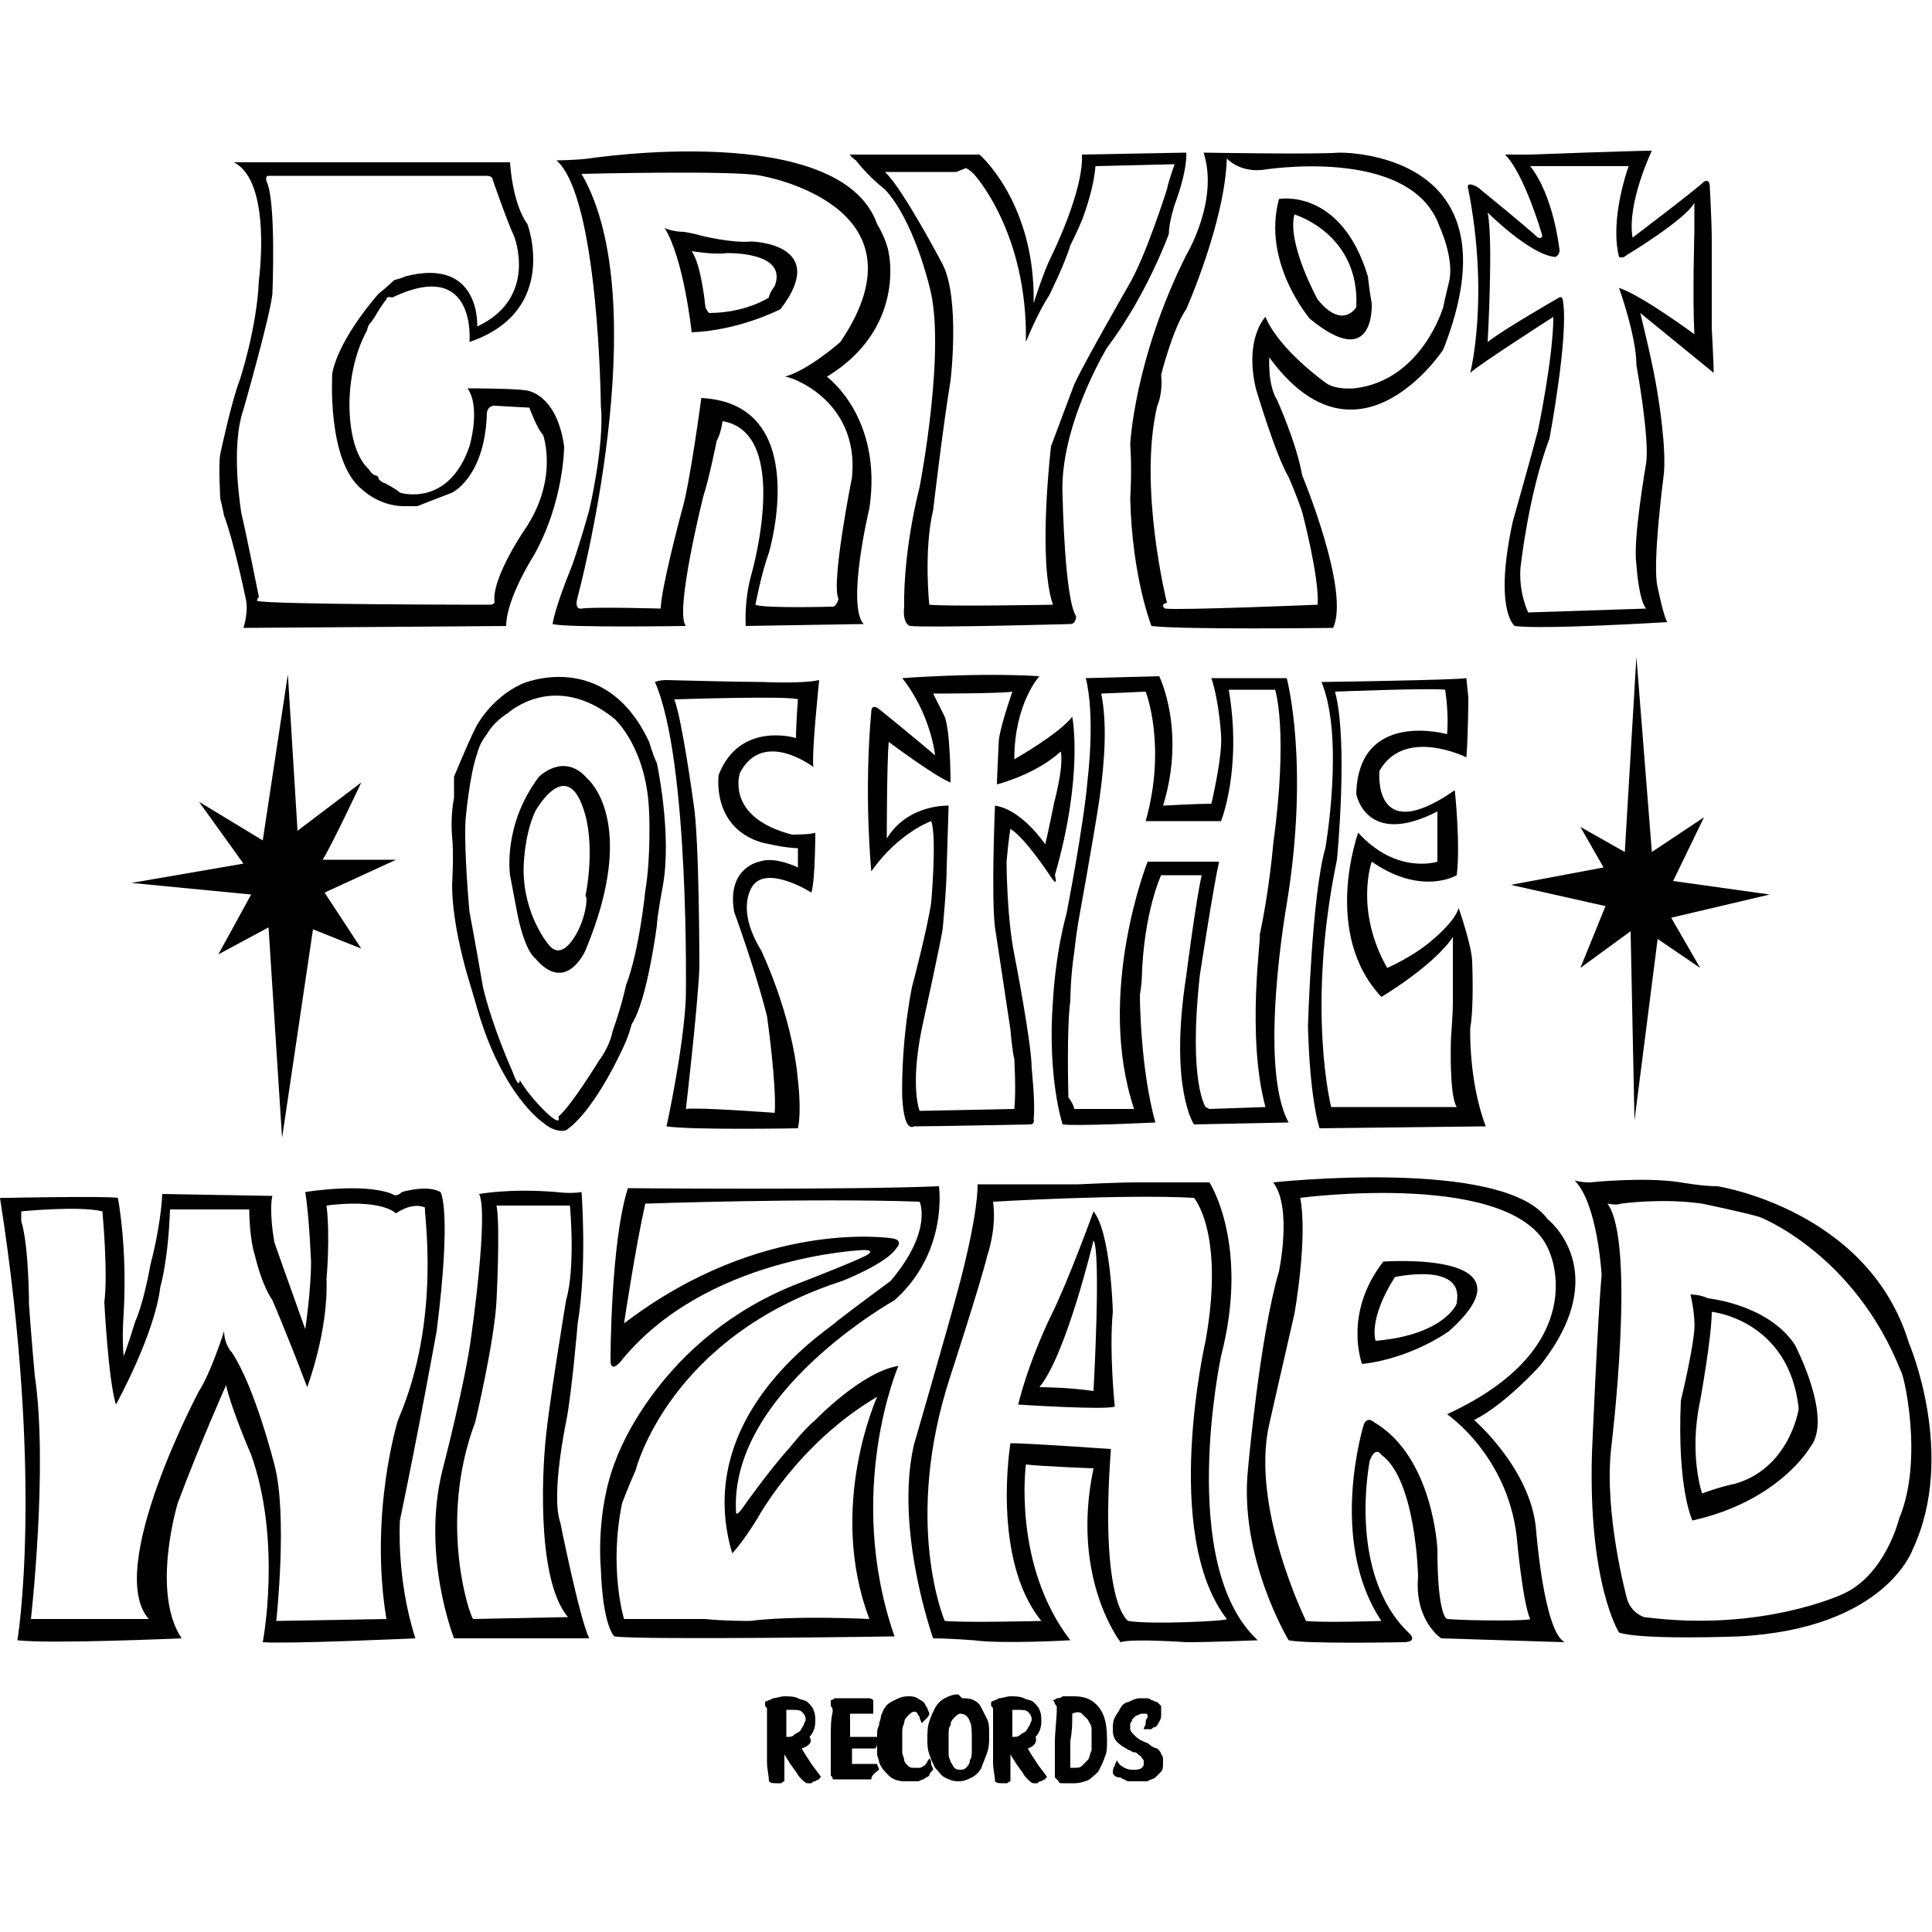 <?xml version="1.0" encoding="utf-8"?>
<!-- Generator: Adobe Illustrator 22.0.0, SVG Export Plug-In . SVG Version: 6.00 Build 0)  -->
<svg version="1.1" id="Layer_1" xmlns="http://www.w3.org/2000/svg" xmlns:xlink="http://www.w3.org/1999/xlink" x="0px" y="0px"
	 viewBox="0 0 100 100" style="enable-background:new 0 0 100 100;" xml:space="preserve">
<g id="Parts">
	<g id="Records_1_">
		<path d="M57.6,91.8c0-0.1,0-0.3,0.1-0.4c0-0.1,0.1-0.2,0.1-0.3c0.1,0.2,0.2,0.3,0.4,0.4c0.2,0.1,0.3,0.1,0.5,0.1
			c0.1,0,0.3,0,0.4-0.1c0.1-0.1,0.1-0.1,0.1-0.3c0-0.1,0-0.1-0.1-0.2c0-0.1-0.1-0.1-0.2-0.2c-0.1-0.1-0.1-0.1-0.2-0.1
			c-0.1,0-0.2-0.1-0.2-0.1c-0.1,0-0.2-0.1-0.2-0.1c-0.1,0-0.1-0.1-0.2-0.1c-0.1-0.1-0.3-0.2-0.4-0.4c-0.1-0.2-0.1-0.3-0.1-0.5
			c0-0.2,0-0.4,0.1-0.6c0.1-0.2,0.2-0.3,0.3-0.5s0.3-0.3,0.4-0.3c0.2-0.1,0.4-0.2,0.6-0.2c0.1,0,0.2,0,0.3,0c0.1,0,0.2,0,0.3,0.1
			c0.1,0,0.2,0.1,0.3,0.1c0.1,0.1,0.1,0.1,0.2,0.2c0,0.2,0,0.3,0,0.5c0,0.2-0.1,0.3-0.2,0.5c0,0-0.1,0.1-0.1,0.1
			c-0.1,0-0.1,0-0.2,0.1c-0.1,0-0.2,0-0.2,0c-0.1,0-0.1,0-0.2,0c0-0.1,0.1-0.2,0.1-0.3c0-0.1,0-0.2,0.1-0.3c0-0.1,0-0.1,0-0.1
			c0,0,0-0.1-0.1-0.1c0,0-0.1,0-0.1,0c0,0-0.1,0-0.1,0c-0.1,0-0.2,0.1-0.3,0.1c-0.1,0.1-0.1,0.1-0.2,0.2c0,0.1-0.1,0.2-0.1,0.2
			c0,0.1,0,0.2,0,0.3c0,0.1,0.1,0.2,0.2,0.3c0.1,0.1,0.2,0.2,0.4,0.3c0.2,0.1,0.3,0.1,0.4,0.2c0.1,0.1,0.3,0.2,0.4,0.2
			c0.1,0.1,0.2,0.2,0.2,0.3c0.1,0.1,0.1,0.2,0.1,0.4c0,0.2,0,0.4-0.1,0.5c-0.1,0.1-0.2,0.2-0.3,0.3c-0.1,0.1-0.3,0.1-0.4,0.2
			c-0.2,0-0.3,0-0.5,0c-0.1,0-0.3,0-0.4,0c-0.1,0-0.2,0-0.3-0.1c-0.1,0-0.2-0.1-0.2-0.1C57.7,92,57.7,91.9,57.6,91.8z"/>
		<path d="M54.6,92c0-0.6,0-1.2,0-1.8c0-0.6,0.1-1.2,0.1-1.8c0-0.1,0-0.1-0.1-0.2c0,0,0-0.1-0.1-0.2c0,0,0.1,0,0.2-0.1
			c0.1,0,0.2,0,0.3-0.1c0.1,0,0.2,0,0.3,0c0.1,0,0.2,0,0.3,0c0.6,0,1,0.2,1.3,0.6c0.3,0.4,0.4,0.9,0.4,1.7c0,0.3,0,0.6-0.1,0.8
			c-0.1,0.3-0.2,0.5-0.3,0.7c-0.1,0.2-0.3,0.3-0.5,0.5c-0.2,0.1-0.5,0.2-0.8,0.2c-0.1,0-0.2,0-0.3,0c-0.1,0-0.2,0-0.3,0
			c-0.1,0-0.2,0-0.2-0.1C54.7,92.1,54.6,92,54.6,92z M55.4,91.5c0.1,0,0.1,0,0.2,0c0.2,0,0.3,0,0.4-0.1c0.1-0.1,0.2-0.2,0.3-0.3
			c0.1-0.1,0.1-0.3,0.2-0.5c0-0.2,0-0.3,0-0.5c0-0.2,0-0.4,0-0.6c0-0.2-0.1-0.3-0.2-0.5c-0.1-0.1-0.2-0.2-0.3-0.3
			c-0.1-0.1-0.3-0.1-0.5,0c0,0.5,0,0.9-0.1,1.4C55.4,90.5,55.4,91,55.4,91.5z"/>
		<path d="M53.2,90.5c0.1,0.2,0.3,0.5,0.5,0.8c0.2,0.3,0.4,0.5,0.5,0.7c0,0-0.1,0-0.1,0.1c0,0-0.1,0-0.2,0.1c-0.1,0-0.1,0-0.2,0.1
			c-0.1,0-0.1,0-0.2,0c-0.1,0-0.2-0.1-0.3-0.2c-0.1-0.1-0.2-0.2-0.3-0.4c-0.1-0.1-0.2-0.3-0.3-0.4c-0.1-0.2-0.2-0.3-0.3-0.5
			c0,0.2,0,0.5,0,0.7c0,0.2,0,0.5,0,0.7c-0.1,0-0.1,0.1-0.2,0.1c-0.1,0-0.1,0-0.2,0c-0.2,0-0.3,0-0.4-0.1c0-0.3-0.1-0.6-0.1-1
			c0-0.3,0-0.7,0-1c0-0.3,0-0.6,0-0.9c0-0.3,0-0.5,0-0.8c0-0.1,0-0.1-0.1-0.2c0-0.1,0-0.1,0-0.2c0.1-0.1,0.3-0.1,0.4-0.2
			c0.2,0,0.4-0.1,0.6-0.1c0.2,0,0.5,0,0.7,0.1c0.2,0.1,0.4,0.1,0.5,0.2c0.1,0.1,0.3,0.3,0.3,0.4c0.1,0.2,0.1,0.4,0.1,0.6
			c0,0.3-0.1,0.6-0.3,0.8C53.7,90.2,53.5,90.4,53.2,90.5z M52.4,89.9C52.4,90,52.4,90,52.4,89.9c0.1,0,0.1,0,0.1,0
			c0.1,0,0.2,0,0.3-0.1c0.1-0.1,0.2-0.1,0.3-0.2c0.1-0.1,0.1-0.2,0.2-0.3c0-0.1,0.1-0.2,0.1-0.3c0-0.2-0.1-0.3-0.2-0.4
			c-0.1-0.1-0.3-0.1-0.6-0.1c0,0,0,0-0.1,0c0,0,0,0-0.1,0c0,0.2,0,0.3,0,0.4s0,0.2,0,0.3c0,0.1,0,0.2,0,0.3
			C52.4,89.8,52.4,89.9,52.4,89.9z"/>
		<path d="M49.8,87.9c0.2,0,0.4,0,0.6,0.1c0.2,0.1,0.3,0.2,0.4,0.4c0.1,0.2,0.2,0.4,0.3,0.6c0.1,0.2,0.1,0.5,0.1,0.8
			c0,0.3,0,0.6-0.1,0.9c-0.1,0.3-0.2,0.5-0.3,0.8c-0.1,0.2-0.3,0.4-0.5,0.5c-0.2,0.1-0.4,0.2-0.7,0.2c-0.3,0-0.5-0.1-0.7-0.2
			c-0.2-0.1-0.3-0.3-0.5-0.5c-0.1-0.2-0.2-0.4-0.3-0.7c-0.1-0.3-0.1-0.5-0.1-0.8c0-0.3,0-0.6,0.1-0.9c0.1-0.3,0.2-0.5,0.3-0.7
			c0.1-0.2,0.3-0.4,0.5-0.5c0.2-0.1,0.4-0.2,0.7-0.2C49.7,87.8,49.7,87.8,49.8,87.9C49.7,87.9,49.8,87.9,49.8,87.9z M49.7,88.7
			c-0.1,0-0.2,0.1-0.3,0.2c-0.1,0.1-0.2,0.2-0.2,0.4c-0.1,0.1-0.1,0.3-0.1,0.5c0,0.2,0,0.3,0,0.5c0,0.2,0,0.4,0,0.5
			c0,0.2,0.1,0.3,0.1,0.4c0.1,0.1,0.1,0.2,0.2,0.3c0.1,0.1,0.2,0.1,0.3,0.1c0.1,0,0.2,0,0.3-0.1c0.1-0.1,0.2-0.2,0.2-0.4
			c0.1-0.1,0.1-0.3,0.1-0.5c0-0.2,0-0.4,0-0.6c0-0.4,0-0.7-0.1-0.9C50.1,88.8,49.9,88.7,49.7,88.7z"/>
		<path d="M46.8,92.2c-0.3,0-0.6-0.1-0.8-0.3c-0.2-0.2-0.4-0.4-0.5-0.7c0-0.1-0.1-0.3-0.1-0.4c0-0.2,0-0.3,0-0.5c0-0.2,0-0.3,0-0.5
			c0-0.2,0-0.3,0.1-0.5c0-0.2,0.1-0.3,0.1-0.5c0.1-0.2,0.1-0.3,0.2-0.4c0.1-0.2,0.3-0.3,0.5-0.4c0.2-0.1,0.4-0.2,0.7-0.2
			c0.2,0,0.3,0,0.5,0.1c0.1,0.1,0.2,0.1,0.3,0.2c0.1,0.1,0.1,0.2,0.2,0.3c0,0.1,0.1,0.2,0.1,0.3c0,0.1-0.1,0.2-0.2,0.3
			c-0.1,0.1-0.2,0.2-0.2,0.2c0-0.1-0.1-0.2-0.1-0.3c0-0.1-0.1-0.1-0.1-0.2c0,0-0.1-0.1-0.1-0.1c0,0-0.1,0-0.1,0
			c-0.1,0-0.2,0.1-0.3,0.2c-0.1,0.1-0.2,0.2-0.2,0.4c-0.1,0.2-0.1,0.3-0.1,0.5c0,0.2,0,0.4,0,0.6c0,0.1,0,0.3,0,0.4
			c0,0.1,0.1,0.3,0.1,0.4c0,0.1,0.1,0.2,0.2,0.3c0.1,0.1,0.2,0.1,0.3,0.1c0.1,0,0.2,0,0.3,0c0.1,0,0.2-0.1,0.2-0.1
			c0.1,0,0.1-0.1,0.2-0.2c0-0.1,0.1-0.1,0.1-0.2c0.1,0.1,0.1,0.2,0.1,0.3c0,0.1,0.1,0.2,0.1,0.3c-0.1,0.1-0.2,0.2-0.2,0.3
			c-0.1,0.1-0.2,0.1-0.3,0.2c-0.1,0-0.2,0.1-0.3,0.1C46.9,92.2,46.8,92.2,46.8,92.2z"/>
		<path d="M45.1,92.1c-0.3,0-0.7,0-1,0c-0.4,0-0.7,0-1,0c0-0.1,0-0.1-0.1-0.2c0-0.1,0-0.1,0-0.2c0-0.1,0-0.1,0-0.2
			c0-0.1,0-0.2,0-0.3c0-0.5,0-0.9,0-1.3c0-0.4,0-0.9,0.1-1.3c0-0.1,0-0.2-0.1-0.3c0-0.1,0-0.2,0-0.3c0,0,0.1,0,0.2-0.1
			c0.1,0,0.2,0,0.4,0c0.1,0,0.3,0,0.4,0c0.2,0,0.3,0,0.5,0c0.1,0,0.3,0,0.4,0c0.1,0,0.2,0,0.3,0.1c0,0,0,0.1,0,0.2
			c0,0.1,0,0.1,0,0.2c0,0.1,0,0.1,0,0.2c0,0.1,0,0.1,0,0.1c-0.1,0-0.2,0-0.3,0c-0.1,0-0.2,0-0.3,0c-0.1,0-0.2,0-0.3,0
			c-0.1,0-0.2,0-0.3,0c0,0.1,0,0.1,0,0.3c0,0.1,0,0.2,0,0.3c0,0.1,0,0.2,0,0.3c0,0.1,0,0.2,0,0.3c0.1,0,0.2,0,0.3,0
			c0.1,0,0.2,0,0.4,0c0.1,0,0.2,0,0.4,0c0.1,0,0.2,0,0.3,0c0,0.1,0,0.2,0,0.3c0,0.1,0,0.2-0.1,0.3c-0.2,0-0.4,0-0.6,0
			c-0.2,0-0.4,0-0.6,0c0,0.1,0,0.1,0,0.2c0,0.1,0,0.2,0,0.2c0,0.1,0,0.2,0,0.2c0,0.1,0,0.2,0,0.2c0.1,0,0.2,0,0.3,0
			c0.1,0,0.3,0,0.4,0c0.1,0,0.2,0,0.4,0c0.1,0,0.2,0,0.2,0c0,0.1,0.1,0.2,0.1,0.3C45.1,91.9,45.1,92,45.1,92.1z"/>
		<path d="M41.5,90.5c0.1,0.2,0.3,0.5,0.5,0.8c0.2,0.3,0.4,0.5,0.5,0.7c0,0-0.1,0-0.1,0.1c0,0-0.1,0-0.2,0.1c-0.1,0-0.1,0-0.2,0.1
			c-0.1,0-0.1,0-0.2,0c-0.1,0-0.2-0.1-0.3-0.2c-0.1-0.1-0.2-0.2-0.3-0.4c-0.1-0.1-0.2-0.3-0.3-0.4c-0.1-0.2-0.2-0.3-0.3-0.5
			c0,0.2,0,0.5,0,0.7c0,0.2,0,0.5,0,0.7c-0.1,0-0.1,0.1-0.2,0.1c-0.1,0-0.1,0-0.2,0c-0.2,0-0.3,0-0.4-0.1c0-0.3-0.1-0.6-0.1-1
			c0-0.3,0-0.7,0-1c0-0.3,0-0.6,0-0.9c0-0.3,0-0.5,0-0.8c0-0.1,0-0.1-0.1-0.2c0-0.1,0-0.1,0-0.2c0.1-0.1,0.3-0.1,0.4-0.2
			c0.2,0,0.4-0.1,0.6-0.1c0.2,0,0.5,0,0.7,0.1c0.2,0.1,0.4,0.1,0.5,0.2c0.1,0.1,0.3,0.3,0.3,0.4c0.1,0.2,0.1,0.4,0.1,0.6
			c0,0.3-0.1,0.6-0.3,0.8C42.1,90.2,41.8,90.4,41.5,90.5z M40.7,89.9C40.8,90,40.8,90,40.7,89.9c0.1,0,0.1,0,0.1,0
			c0.1,0,0.2,0,0.3-0.1c0.1-0.1,0.2-0.1,0.3-0.2c0.1-0.1,0.1-0.2,0.2-0.3c0-0.1,0.1-0.2,0.1-0.3c0-0.2-0.1-0.3-0.2-0.4
			c-0.1-0.1-0.3-0.1-0.6-0.1c0,0,0,0-0.1,0c0,0,0,0-0.1,0c0,0.2,0,0.3,0,0.4c0,0.1,0,0.2,0,0.3c0,0.1,0,0.2,0,0.3
			C40.7,89.8,40.7,89.9,40.7,89.9z"/>
	</g>
	<g id="Wizard_1_">
		<g id="D_2_">
			<path d="M98.8,69.5c-2.1-6.9-9.9-8.1-9.9-8.1c-0.8,0-1.9-0.2-1.9-0.2c-1.9-0.3-4.7,0-4.7,0c-0.5,0-0.8-0.1-0.8-0.1
				c1.2,1.2,1.4,4.9,1.4,4.9c-0.2,2.1-0.5,9.2-0.5,9.2c-0.2,6.8,1.4,9.3,1.4,9.3c1.2,0.4,6.2,0.2,6.2,0.2c7.6-0.4,9-4.5,9-4.5
				C101.3,75.3,98.8,69.5,98.8,69.5z M98.3,78.6c0,0-0.7,2.9-2.9,3.9c0,0-4.2,2-10.3,1.2c0,0-0.7-0.2-0.9-1c0,0-1.2-4.4-0.8-7.8
				c0,0,1.3-10.6-0.2-12.6c0,0,0.5,0.1,0.7,0c0,0,2.1-0.3,4.2,0c0,0,2.4,0.5,3,0.7c0,0,4.9,1.9,7.3,8C98.5,71,99.6,75.5,98.3,78.6z"
				/>
			<path d="M88.4,67.2C88,67,87.5,67,87.5,67c0.2,0.9,0.2,1.4,0.2,1.4c0.1,0.8-0.7,4.1-0.7,4.1c-0.2,4.6,0.6,6.2,0.6,6.2
				c4.5-1,6.1-3.8,6.1-3.8c1.2-1.5-0.8-5.3-0.8-5.3C91.5,67.5,88.4,67.2,88.4,67.2z M89.8,76.8c0,0-0.6,0.1-1.7,0.5
				c0,0-0.7-2-0.1-4.8c0,0,0.6-3.3,0.6-4.6c0,0,4,0.4,4.5,5C93.1,73,92.6,76,89.8,76.8z"/>
		</g>
		<g id="R_4_">
			<path d="M79.5,79.1c-0.3-3.1-3.2-5.6-3.2-5.6c1.6-0.8,3.4-2.8,3.4-2.8c3.9-4.9,0.4-7.6,0.4-7.6c-2.3-3.2-14.2-1.9-14.2-1.9
				c1,1.3,0.3,4.6,0.3,4.6C65.2,69.2,64.6,76,64.6,76c-0.5,4.6,2.1,8.9,2.1,8.9c0.9,0.2,5.9,0.1,5.9,0.1c0.9,0,0.3-0.5,0.3-0.5
				c-3.2-3.1-2-8.9-2-8.9c0.3-0.8,0.6-0.3,0.6-0.3c1.8,1.3,1.9,6.3,1.9,6.3c-0.2,2.3,1.2,3.2,1.2,3.2L81,85
				C79.9,84.5,79.5,79.1,79.5,79.1z M74.9,83.8c0,0-0.5-0.1-0.5-3.6c0,0-0.2-4.8-3.3-6.6c0,0-0.3-0.3-0.5,0.1c0,0-1.9,6,0.9,10.2
				c0,0-3,0.1-3.9,0c0,0-2.9-5.9-1.9-10.2c0,0,0.7-3.1,1.3-5.7c0,0,0.7-3.9,0.3-6c0,0,11.3-1.5,12.9,2.8c0,0,2.3,4.9-5.3,8.4
				c0,0,3.1,2.1,3.6,6.3c0,0,0.3,3.4,0.7,4.3C79.2,83.9,76.2,83.9,74.9,83.8z"/>
			<path d="M71.6,65.3c-2.1,2.7-1.1,5.3-1.1,5.3c2.6-0.3,4.5-1.7,4.5-1.7C79.7,64.7,71.6,65.3,71.6,65.3z M71.2,69.4
				c0,0-0.4-1.1,1-3.3c0,0,3.6-0.8,3.2,1.3C75.5,67.4,74.8,69.1,71.2,69.4z"/>
		</g>
		<g id="A_2_">
			<path d="M63.2,70.2c1.5-5.8-0.6-9-0.6-9c-0.6,0-3.8,0-3.8,0c-0.9,0-3,0.1-3,0.1c-1.3,0-2.5,0-2.5,0c-0.8,0-2.7,0-2.7,0
				c0,1.8-1,5.4-1,5.4c-0.5,1.9-2.3,8.1-2.3,8.1c-1,4.4,1,10,1,10c0.8,0,2.1,0.1,2.1,0.1c1.5,0.2,5,0,5,0c-3-3.9-2.3-9.1-2.3-9.1
				c0.8,0.1,3.5,0.2,3.5,0.2c-1.2,5.7,1.4,9,1.4,9c0.6-0.2,3.4,0,3.4,0c1.3,0,3.7-0.1,3.7-0.1C60.9,81,63.2,70.2,63.2,70.2z
				 M58.4,83.9c0,0-1.5-0.8-0.9-8.9c0,0-4.3-0.3-5.2-0.3c0,0-1,6,1.6,9.2c0,0-3.9,0.1-5,0c0,0-2.2-5.1,0.3-12.7c0,0,1.5-4.6,1.9-6.2
				c0,0,0.5-1.4,0.3-2.8c0,0,6.8-0.4,10.4-0.2c0,0,1.6,1.8,0.6,7.4c0,0-2.3,10,1.1,14.4C63.6,83.9,59.6,84.1,58.4,83.9z"/>
			<path d="M57.6,67.9c0,0-0.1-4.1-1-5.2c0,0-1.3,3.6-2.2,5.4c0,0-1.1,2.2-1.7,4.6c0,0,4.6,0.3,5,0.1C57.7,72.8,57.4,69.9,57.6,67.9
				z M56.6,72c-1.3-0.2-2.8-0.2-2.8-0.2c1.4-1.7,2.8-7.6,2.8-7.6C57,64.8,56.6,72,56.6,72z"/>
		</g>
		<path id="Z_2_" d="M46.3,67.3c2.8-2.5,2.3-5.9,2.3-5.9c-4.7,0.2-16.1,0.1-16.1,0.1c-0.9,2.8-0.9,8.9-0.9,8.9
			c0,0.7,0.5,0.1,0.5,0.1c4.4-5.5,12.6-5.8,12.6-5.8c0.7,0,0.1,0.3,0.1,0.3c-0.8,0.4-3.4,1.4-3.4,1.4c-7.3,2.8-9.5,9.1-9.5,9.1
			c-1.1,2.7-0.8,5.7-0.8,5.7c0.1,3,0.7,3.5,0.7,3.5c1.4,0.2,14.5,0,14.5,0c-2.6-7.5,0.2-14,0.2-14c-1.9,0.3-4.3,2.8-4.3,2.8
			c-0.6,0.5-1.3,1.4-1.3,1.4c-1.1,1.2-2.5,3.2-2.5,3.2c-0.3,0.4-0.3,0.2-0.3,0.2C37.7,72.1,46.3,67.3,46.3,67.3z M37.9,80.4
			c0,0,0.5-0.5,1.3-1.8c0,0,2.1-3.9,6.2-6.3c0,0-2.6,5.7-0.4,11.5c0,0-3.8-0.2-6.2,0.1c0,0-1.4,0-2.3-0.1c0,0-2.8,0-4.2,0
			c0,0-0.8-2.6-0.1-6c0,0,0.3-0.8,0.7-1.7c0,0,1.7-6.9,10.7-9.8c0,0,2.3-0.9,2.8-1.7c0,0,0.4-0.4-0.2-0.5c0,0-6.7-1.1-13.9,4.4
			c0,0,0.6-4,1.1-6.2c0,0,8.6-0.3,14.2-0.1c0,0,0.7,1.5-1.5,4.1c0,0-1.5,1.1-2.8,2.1C43.4,68.5,35.7,73,37.9,80.4z"/>
		<path id="I_2_" d="M29,78.8c-0.5-1.4,0.3-5.2,0.3-5.2c0.3-1.5,0.6-5.1,0.6-5.1c0.5-3,0.2-6.8,0.2-6.8c-0.6,0.1-1.3,0-1.3,0
			c-2.4-0.2-4,0.1-4,0.1c0.5,1-0.4,7.3-0.4,7.3c-0.3,2.4-1.5,7-1.5,7c-1.1,4.4,0.6,8.7,0.6,8.7l7,0C30,83.8,29,78.8,29,78.8z
			 M24.6,73.6c0,0,1-4.2,1.1-6.3c0,0,0.2-3.9,0-4.9h3.8c0,0,0.3,3.2-0.2,4.9c0,0-1,6-1.1,7.7c0,0-0.6,6.6,1.2,8.7l-4.9,0.1
			C24.4,83.9,22.6,78.9,24.6,73.6z"/>
		<g id="W_2_">
			<path d="M0,62C0,62,0,62,0,62C0,62,0,62,0,62z"/>
			<path d="M22.6,68.9c0.8-6.3,0.2-7.2,0.2-7.2c-0.7-0.4-2,0-2,0c-0.3,0.3-0.5,0.1-0.5,0.1c-1.5-0.6-4.5-0.1-4.5-0.1
				c0.2,1.2,0.3,3.6,0.3,3.6c0,1.5-0.3,3.5-0.3,3.5c-0.9-2.5-1.6-4.5-1.6-4.5c-0.3-1.8-0.1-2.4-0.1-2.4l-5.7-0.1
				c-0.1,1.8-0.6,3.6-0.6,3.6c-0.4,2.2-0.8,3-0.8,3c-0.4,1.3-0.6,1.8-0.6,1.8c-0.1-1,0-2.2,0-2.2C6.6,64.5,6.1,62,6.1,62
				c-0.7-0.1-5.7,0-5.7,0C0.2,62,0,62,0,62c2.3,14.7,0.9,22.9,0.9,22.9c1.7,0.2,8.5-0.1,8.5-0.1c-1.6-2.4-0.2-7-0.2-7
				c1.2-3.2,2.5-6.1,2.5-6.1C12,73,13,75.3,13,75.3c1.6,4.5,0.6,9.7,0.6,9.7c1.3,0.1,7.9-0.2,7.9-0.2c-1-3.1-0.8-6.1-0.8-6.1
				C21.7,73.9,22.6,68.9,22.6,68.9z M20.6,73.5c0,0-1.5,4.8-0.6,10.3l-5.7,0.1c0,0,0.6-5.5-0.1-8.1c0,0-1-4-2.2-5.8
				c0,0-0.4-0.4-0.4-1.1c0,0-0.7,2.2-1.3,3.1c0,0-4.9,9.2-2.6,11.8l-6.1,0c0,0,0.9-7.9,0.2-12.6c0,0-0.2-2.2-0.3-3.7
				c0,0,0-3-0.4-4.3c0,0,0,0,0-0.5c0,0,3-0.3,4.2,0c0,0,0.3,3.2,0.1,4.7c0,0,0.2,4,0.6,5.3c0,0,2-3.6,2.3-6.1c0,0,0.4-1.3,0.5-4h4.1
				c0,0,0,1.5,0.3,2.4c0,0,0.3,1.4,0.9,2.3c0,0,0.7,1.6,1.8,4.5c0,0,1.1-2.9,1-5.6c0,0,0.2-2.2,0-3.8c0,0,2.6-0.4,3.6,0.4
				c0,0,0.8-0.6,1.5-0.3C21.9,62.6,22.9,68.2,20.6,73.5z"/>
		</g>
	</g>
	<g id="OF_THE_2_">
		<path id="E_2_" d="M76.1,53.2c0.2-1.1,0.1-3.4,0.1-3.4c0-0.8-0.7-2.8-0.7-2.8c-0.2,0.7-1.3,1.6-1.3,1.6c-1,0.9-2.4,1.5-2.4,1.5
			c-1.7-3-0.8-5.5-0.8-5.5c2.6,1.8,4.4,0.7,4.4,0.7c0.2-1.6-0.1-4.4-0.1-4.4c-4.3,3-3.9-1-3.9-1c1.3-2.3,4.5-0.7,4.5-0.7
			c0.1-1.3,0.1-3.1,0.1-3.1c-0.1-1-0.1-1-0.1-1c-0.5,0.1-7.5,0.2-7.5,0.2c1.2,2.9,0.2,8.6,0.2,8.6c-0.7,2.4-0.9,9.2-0.9,9.2
			c0.1,3.9,0.6,5.3,0.6,5.3l8.6-0.1C76,55.9,76.1,53.2,76.1,53.2z M68.9,57.3c0,0-1.3-5.1,0.3-12.8c0,0,0.6-6.1-0.1-8.7
			c0,0,5-0.2,5.7-0.1c0,0,0.2,1.2,0.1,2.3c0,0-4.6-1.3-4.7,3.1c0,0,0.5,2.8,4.2,0.9v2.6c0,0-2.1,0.7-4.1-1.5c0,0-1.9,5.2,1.2,8.5
			c0,0,2.7-1.6,3.7-3.1V52c0,0,0,0.4-0.1,1.8c0,0-0.1,2.9,0.3,3.5H68.9z"/>
		<path id="H_2_" d="M66.6,46.8c1.2-7.3,0-11.7,0-11.7h-3.9c0.4,1.2,0.5,2.9,0.5,2.9c0.1,1.1-0.5,3.6-0.5,3.6
			c-0.7,0-2.5,0.1-2.5,0.1c1.2-3.9-0.2-6.7-0.2-6.7l-3.8,0.1c0.5,2,0.1,5.2,0.1,5.2c-0.2,2.4-1.1,7-1.1,7c-0.6,2.2-0.7,4.5-0.7,4.5
			c-0.3,4,0.5,6.4,0.5,6.4c0.7,0.1,4.8-0.1,4.8-0.1c-0.8-2.9-0.8-6.6-0.8-6.6c0.1-0.6,0.1-0.9,0.1-0.9c0.1-3.4,1-5.3,1-5.3
			c0.8,0,2.1,0,2.1,0c-0.3,1.3-0.8,5.2-0.8,5.2c-0.9,5.8,0.4,7.7,0.4,7.7l4.9-0.1C65.1,55.2,66.6,46.8,66.6,46.8z M65.5,57.3
			l-2.9,0.1l-0.2-0.1c0,0-0.9-1.3-0.3-6.8c0,0,0.7-4.6,1-5.9c0,0-2.3,0-3.7,0c0,0-2.7,6.8-0.7,12.8h-3.1c0,0,0-0.2-0.3-0.6
			c0,0-0.1-3.6,0.1-5c0,0,0-1.2,0.2-2.5c0,0,0.1-0.9,0.2-1.5c0,0,0.8-4.4,1.1-6.4c0.3-2.1,0.4-4,0.1-5.5l2.3-0.1c0,0,1.1,2.8,0,6.7
			l3.9,0c0,0,1.1-2.7,0.4-6.8H66c0,0,0.7,2.1-0.1,8c0,0-0.2,2.4-0.7,4.7C65.3,48.4,64.5,53.6,65.5,57.3z"/>
		<path id="T_4_" d="M55.5,37.1c-0.7,0.9-3,2.2-3,2.2c0-2.9,1.3-4.3,1.3-4.3c-3.2-0.2-7.1,0.1-7.1,0.1c1.5,1.9,1.7,4,1.7,4
			c-0.8-0.7-2.9-2.4-2.9-2.4c-0.4-0.3-0.4,0.1-0.4,0.1c-0.4,4.4,0,8.3,0,8.3c1.4-2,3.1-2.6,3.1-2.6c0.3,0.8,0,4.2,0,4.2
			c-0.2,1.4-1,4.4-1,4.4c-0.6,3.1-0.5,5.7-0.5,5.7c0.1,1.9,0.6,1.5,0.6,1.5c1,0,6-0.1,6-0.1c0.3,0,0.2-0.3,0.2-0.3
			c0.1-0.7-0.1-2.6-0.1-2.6c0-1.3-0.9-5.9-0.9-5.9c-0.4-2-0.4-4.8-0.4-4.8c0.1-1.2,0.2-1.7,0.2-1.7c0.8,0.5,2.1,2.5,2.1,2.5
			c0.4,0.6,0.2-0.1,0.2-0.1C56.1,40.1,55.5,37.1,55.5,37.1z M54.1,43.7c0,0-1.2-1.8-2.6-2c0,0-0.2,4.7,0,6.3c0,0,0.7,4.6,0.8,5.3
			c0,0,0.1,1.2,0.2,1.5c0,0,0.1,1.7,0,2.6l-4.9,0.1c0,0-0.5-1.2,0.1-4.2c0,0,1.1-5,1.1-5.3c0,0,0.2-2.1,0.2-3.1l0.1-3.2
			c0,0-2.1-0.1-3.2,1.7c0,0,0-3.9,0.1-5c0,0,2.4,1.8,3.2,2.1c0,0,0-2.6-0.3-3.4c0,0-0.4-0.8-0.6-1.2c0,0,3.5,0,4.1-0.1
			c0,0-0.6,1.7-0.7,2.5c0,0-0.1,2.1-0.1,2.3c0,0,2-0.5,3.3-1.7c0,0,0.2,0.5-0.3,2.5C54.6,41.3,54.3,42.9,54.1,43.7z"/>
		<path id="F_2_" d="M38.3,40c1.2-2.3,3.8-0.3,3.8-0.3c-0.1-0.7,0.3-4.5,0.3-4.5c-0.9,0.2-2.9,0.1-2.9,0.1c-1.2,0-5-0.1-5-0.1
			c-0.4,0-0.6,0.1-0.6,0.1c1.8,4.1,1.6,16.3,1.6,16.3c-0.1,2.6-1,6.7-1,6.7c1.3,0.2,6.8,0.1,6.8,0.1c0.2-0.9,0-2.5,0-2.5
			c-0.3-3.4-1.9-6.7-1.9-6.7c-1.4-2.3-0.4-3.4-0.4-3.4c0.8-1,3,0.4,3,0.4c0.2-0.7,0.2-3.1,0.2-3.1C42,43.2,41,43.2,41,43.2
			C37.5,42.3,38.3,40,38.3,40z M41.3,44.9c0,0-1.2-0.6-2-0.3c0,0-1.7,0.3-1.3,2.6c0,0,1.1,3,1.7,5.4c0,0,0.5,3.5,0.4,5
			c0,0-4-0.3-4.6-0.2c0,0,0.6-5.1,0.7-7.3c0,0,0-6.7-0.3-8.5c0,0-0.6-4.4-1-5.4c0,0,6-0.2,6.4,0c0,0-0.1,1.3-0.1,2
			c0,0-2.9-0.9-4,1.9c0,0-0.4,2.7,2.2,3.5c0,0,1.2,0.3,1.9,0.3L41.3,44.9z"/>
		<g id="O_2_">
			<path d="M34,39.5c-0.2-0.4-0.4-1.1-0.4-1.1c-2.3-4.9-6.6-3-6.6-3c-1.7,0.8-2.4,2.3-2.4,2.3c-0.4,0.8-1.1,2.5-1.1,2.5
				c0,1,0,1.1,0,1.1c-0.2,1-0.1,2-0.1,2c0.1,0.9,0,2.5,0,2.5c0,2.1,0.8,4.7,0.8,4.7c0.3,1,0.5,1.7,0.5,1.7c1.3,4.5,3.4,5.9,3.4,5.9
				c0.7,0.6,1.2,0.4,1.2,0.4c1.6-1.1,3.1-4.6,3.1-4.6c0.2-0.5,0.3-0.9,0.3-0.9c0.8-1.2,1.3-5.1,1.3-5.1c0-0.4,0.3-2,0.3-2
				C34.8,43.2,34,39.5,34,39.5z M33.4,46.1c0,0-0.3,3.1-1,4.9c0,0-0.2,1-0.7,2.4c0,0-0.1,0.7-0.7,1.5c0,0-1.4,2.3-2.1,2.9
				c0,0,0.2,0.5-0.5-0.1c0,0-0.9-0.8-1.5-1.8c0,0,0,0.6-0.4-0.5c0,0-1-2.2-1.5-4.3c0,0-0.5-2.9-0.7-3.9c0,0-0.3-3.2-0.2-4.8
				c0,0,0.2-2.3,0.6-3.4c0,0,0.1-0.5,0.5-1c0,0,0.3-0.6,1.1-1.1c0,0,2.4-2.2,5.5,0.3c0,0,1.7,1.5,1.8,4.9
				C33.6,42,33.7,44.4,33.4,46.1z"/>
			<path d="M30.4,40.3c-1.2-1.4-2.5-0.1-2.5-0.1c-1.9,2.5-1.5,5.1-1.5,5.1c0.3,1.6,0.4,2.1,0.4,2.1c0.4,1.9,0.9,2.2,0.9,2.2
				c1.6,1.9,2.6-0.4,2.6-0.4C33.1,42.5,30.4,40.3,30.4,40.3z M30,48c0,0-0.8,1.9-1.6,0.9c0,0-1.3-1.5-1.3-3.9c0,0,0-1.7,0.6-3
				c0,0,1.7-3.1,2.6,0.2c0,0,0.5,1.6,0,4.2C30.4,46.3,30.4,47.1,30,48z"/>
		</g>
	</g>
	<g id="Crypt_2_">
		<path id="T_1_" d="M86.1,24.7c0.2-1.4-0.3-4.3-0.3-4.3c-0.2-1.4-0.9-4.2-0.9-4.2l3.8,3.1c0-0.5-0.1-2.3-0.1-2.3c0-0.6,0-4.6,0-4.6
			c0-0.9-0.1-2.7-0.1-2.7c0-0.5-0.3-0.3-0.3-0.3c-0.4,0.4-3.7,2.9-3.7,2.9c-0.3-1.8,1-4.5,1-4.5c-0.9,0-6.3,0.2-6.3,0.2
			c-0.6,0-1.3,0-1.3,0c1,1,1.9,4.1,1.9,4.1c0.1,0.3-0.2,0.2-0.2,0.2c-0.4-0.4-3.1-2.6-3.1-2.6C75.8,9.3,76,9.8,76,9.8
			c1.1,5.6,0.1,9.5,0.1,9.5c0.4-0.4,4.3-2.9,4.3-2.9c0,2.1-0.8,5.9-0.8,5.9c-0.2,0.8-1.3,4.7-1.3,4.7c-1,4.6,0.1,5.4,0.1,5.4
			c1.4,0.2,7.9-0.2,7.9-0.2c-0.2-0.3-0.5-1.8-0.5-1.8C85.5,29.3,86.1,24.7,86.1,24.7z M79.1,31.7c0,0-0.5-1-0.4-2.3
			c0,0,0.4-3.8,1.5-6.7c0,0,1-5.3,0.7-7.1c0,0,0-0.3-0.2-0.2c0,0-2.8,1.6-3.7,2.3c0,0,0.3-5.3,0-6.7c0,0,2.2,2.2,3.5,2.3
			c0,0,0.3-0.1,0.2-0.5c0,0-0.3-2.7-1.5-4.2h5.1c0,0-1,2.7-0.5,4.7c0,0,0.2,0.1,0.4-0.1c0,0,3-1.8,3.5-2.7c0,0,0,0.8,0,1.5
			c0,0-0.1,3.5,0,5.3c0,0-2.7-2-3.9-2.4c0,0,0.9,2.5,0.9,4c0,0,0.7,3.8,0.5,5.1c0,0-0.7,4-0.5,5.2c0,0,0.1,1.8,0.5,2.3L79.1,31.7z"
			/>
		<g id="P_2_">
			<path d="M69.3,7.9c-1.1,0.1-7,0-7,0c0.8,2.5-0.9,5.3-0.9,5.3c-2.7,5.4-2.9,9.8-2.9,9.8c0.1,1.3,0,2.8,0,2.8
				c0.1,4.1,1.1,6.6,1.1,6.6c1.5,0.2,9.4,0.1,9.4,0.1c0.9-1.9-1.6-7.9-1.6-7.9c-0.3-1.7-1.3-3.9-1.3-3.9c-0.5-0.8-0.4-2.2-0.4-2.2
				c4.6,6.3,9-0.4,9-0.4C78.8,7.7,69.3,7.9,69.3,7.9z M74.7,15.9c0,0-1.1,3.8-4.6,4.2c0,0-1,0.1-1.5-0.3c0,0-2.4-1.7-3.1-3.4
				c0,0-1.1,1.1-0.5,3.7c0,0,1,3.4,1.7,4.6c0,0,0.4,0.9,0.7,1.8c0,0,0.9,3.4,0.8,4.8c0,0-7.2,0.3-7.9,0.2c0,0-0.3-0.2,0.1-0.3
				c0,0-1.5-6-0.5-10.2c0,0,0.3-0.6,0.2-1.6c0,0,0.6-2.4,1.3-3.4c0,0,2-4.5,2.1-7.8c0,0,0.6,0.7,1.8,0.6c0,0,7.7-1.3,9.2,2.9
				c0,0,0.8,1.7,0.5,2.9C75,14.6,74.8,15.4,74.7,15.9z"/>
			<path d="M70.8,14.3c-1.4-4.6-4.6-4-4.6-4c-0.9,3.3,1.6,6.2,1.6,6.2c3.4,2.8,3.2-0.8,3.2-0.8C70.9,15.2,70.8,14.3,70.8,14.3z
				 M70.2,15.9c0,0-0.7,1.2-2-0.4c0,0-1.6-2.9-1.2-4.4C67,11.1,70.4,12.1,70.2,15.9z"/>
		</g>
		<path id="Y_2_" d="M61.4,7.9L56,8c0.1,1.9-1.6,5.3-1.6,5.3c-0.4,0.8-0.9,2.4-0.9,2.4c0.1-5.2-2.8-7.7-2.8-7.7H44
			c0,0.1,0.3,0.3,0.3,0.3c0.7,0.9,1.5,1.5,1.5,1.5c1.5,1.6,2.3,5,2.3,5c0.9,3.2-0.5,10.4-0.5,10.4c-0.9,3.6-0.8,6.2-0.8,6.2
			c-0.1,0.9,0.3,1,0.3,1c1.1,0.1,8.3-0.1,8.3-0.1c0.3,0,0.3-0.4,0.3-0.4c-0.6-0.9-0.7-6.2-0.7-6.2c-0.2-3.6,2.3-7.7,2.3-7.7
			c2.1-2.8,3.2-5.9,3.2-5.9c0-0.6,0.3-1.5,0.3-1.5C61.5,8.7,61.4,7.9,61.4,7.9z M60.4,9.8c0,0-1.1,3.5-2,5c0,0-2.3,4-2.8,5.1
			c0,0-0.9,2.4-1.2,3.2c0,0-0.7,5.9,0.1,8.2c0,0-5.4,0.1-6.4,0c0,0-0.3-2.8,0.2-4.9c0,0,0.5-4.3,0.9-6.7c0,0,0.5-4.2-0.4-6
			c0,0-2.1-4-3-4.8c0,0,3.5,0,3.7,0L50,8.7c0,0,0.2,0.1,0.4,0.3c0,0,2.8,3,2.7,8.7c0,0,0.6-1.5,1.2-2.4c0,0,0.8-1.6,1.1-2.6
			c0,0,0.4-0.8,0.6-1.3c0,0,0.6-1.5,0.7-2.8l4.1-0.1C60.8,8.5,60.5,9.3,60.4,9.8z"/>
		<g id="R_1_">
			<path d="M42.8,19.5c4.1-2.5,3.2-6.4,3.2-6.4c-0.1-0.7-0.6-1.5-0.6-1.5c-1.9-5.4-14.9-3.4-14.9-3.4c-0.8,0.1-1.7,0.1-1.7,0.1
				C31,10.2,31.1,21,31.1,21c0.2,2-0.6,5.4-0.6,5.4c-0.5,1.8-0.9,2.9-0.9,2.9c-0.9,2.2-1,3-1,3c0.7,0.2,6.9,0.1,6.9,0.1
				c-0.6-0.7,0.9-6.7,0.9-6.7c0.3-0.9,0.7-2.9,0.7-2.9c0.2-0.3,0.3-1,0.3-1c3.6,0.6,1.5,7.9,1.5,7.9c-0.4,1.4-0.3,2.7-0.3,2.7
				l6.1-0.1c-0.9-1,0.3-6,0.3-6C45.7,21.6,42.8,19.5,42.8,19.5z M44.1,24.7c0,0-1.1,5.5-0.7,6.3c0,0-0.1,0.4-0.3,0.4
				c0,0-3.6,0.1-4-0.1c0,0,0.3-1.6,0.7-2.7c0,0,2.3-7.7-3.5-8c0,0-0.6,4.5-1,5.8c0,0-1.1,4.1-1.1,5.1c0,0-3.5-0.1-4.1,0
				c0,0-0.4,0.1-0.2-0.6c0,0,4.1-15.2,0.2-21.9c0,0,8.1-0.2,9.3,0.1c0,0,8.9,1.5,4.1,8.6c0,0-1.7,1.5-2.9,1.8
				C40.7,19.4,44.5,20.6,44.1,24.7z"/>
			<path d="M38.9,12.5c-1,0.1-2.6-0.3-2.6-0.3c-0.3-0.1-0.9-0.2-0.9-0.2c-0.6,0-1-0.2-1-0.2c1,1.6,1.4,5.4,1.4,5.4
				c2.5-0.1,4.6-1.2,4.6-1.2C43,12.6,38.9,12.5,38.9,12.5z M40.1,14.8c0,0-0.3,0.4-0.3,0.6c0,0-1.2,0.8-3.1,0.8c0,0-0.2-0.2-0.2-0.4
				c0,0-0.2-2.1-0.7-2.8c0,0,1.2,0.2,1.8,0.1C37.6,13.1,40.8,13,40.1,14.8z"/>
		</g>
		<path id="C_2_" d="M29.2,23.1c-0.4-2.8-2-2.9-2-2.9c-0.7-0.1-3-0.1-3-0.1c0.7,1,0.1,3,0.1,3c-1.1,3.2-3.6,2.4-3.6,2.4
			c-0.2-0.2-0.8-0.5-0.8-0.5c-0.1,0-0.3-0.2-0.3-0.2c0-0.2-0.2-0.2-0.2-0.2c-0.2-0.1-0.3-0.3-0.3-0.3c-1.2-1.1-1-3.8-1-3.8
			c0.1-2.1,0.9-3.4,0.9-3.4c0-0.1,0.1-0.3,0.1-0.3c0.1-0.1,0.3-0.4,0.3-0.4c0.4-0.7,0.6-0.9,0.6-0.9c0-0.2,0.3-0.1,0.3-0.1
			c4.4-2.1,4,2.3,4,2.3c4.7-1.6,3-6.1,3-6.1c-0.8-1.1-0.9-3.2-0.9-3.2H12.1c2,1,1.3,6.1,1.3,6.1c-0.1,2.5-1,5.2-1,5.2
			c-0.4,1-1,3.8-1,3.8c-0.1,0.5,0,2.3,0,2.3c0.1,0.4,0.2,0.9,0.2,0.9c0.5,1.3,1.1,4.2,1.1,4.2c0.2,0.7-0.1,1.6-0.1,1.6
			c0.8,0,13.6-0.1,13.6-0.1c0-1.4,1.4-3.6,1.4-3.6C29.2,26,29.2,23.1,29.2,23.1z M27.3,27.2c0,0-1.9,2.7-1.7,4c0,0-0.1,0.1-0.2,0.1
			c0,0-11.5,0-12.1-0.2c0,0,0-0.1,0.1-0.2c0,0-0.7-3.5-0.9-4.3c0,0-0.6-3.4,0.1-5.4c0,0,1.4-4.9,1.5-6c0,0,0.2-4.8-0.3-5.8
			c0,0-0.1-0.3,0.1-0.3h11.3c0,0,0.3,0,0.3,0.2c0,0,0.8,2.3,1.1,2.9c0,0,1.3,3.2-1.9,4.7c0,0,0.2-3.6-3.7-2.6c0,0-0.2,0.1-0.6,0.2
			c0,0-0.3,0.3-0.8,0.7c0,0-2,2.2-2.4,4.1c0,0-0.3,4.5,1.5,6c0,0,0.9,0.9,2.2,0.9c0,0,0.4,0,0.7,0c0,0,1-0.4,1.8-0.7
			c0,0,1.7-0.8,1.8-4.1c0,0,0-0.4,0.4-0.4l1.8,0.1c0,0,0.4,1.1,0.7,1.4C28,22.2,29,24.5,27.3,27.2z"/>
	</g>
	<g id="Stars_1_">
		<path id="Left_1_" d="M16.8,46.2l1.9,2.9l-2.5-1l-1.6,10.8l-0.7-10.9l-2.6,1.4l1.7-3.1l-6.2-0.6l5.8-1l-2.3-3.2l3.3,2l1.3-8.6
			l0.5,8.1l3.3-2.5c0,0-1.5,3.2-2,4h3.8"/>
		<polygon id="Right_1_" points="84.1,44.1 84.7,34 85.5,44.1 88.2,42.3 86.6,45.6 91.6,46.3 86.5,47.5 88,50.1 85.8,48.6 84.6,58 
			84.4,48.2 81.8,50.1 83.1,46.9 78.2,45.8 83,44.9 81.8,42.8 		"/>
	</g>
</g>
</svg>
